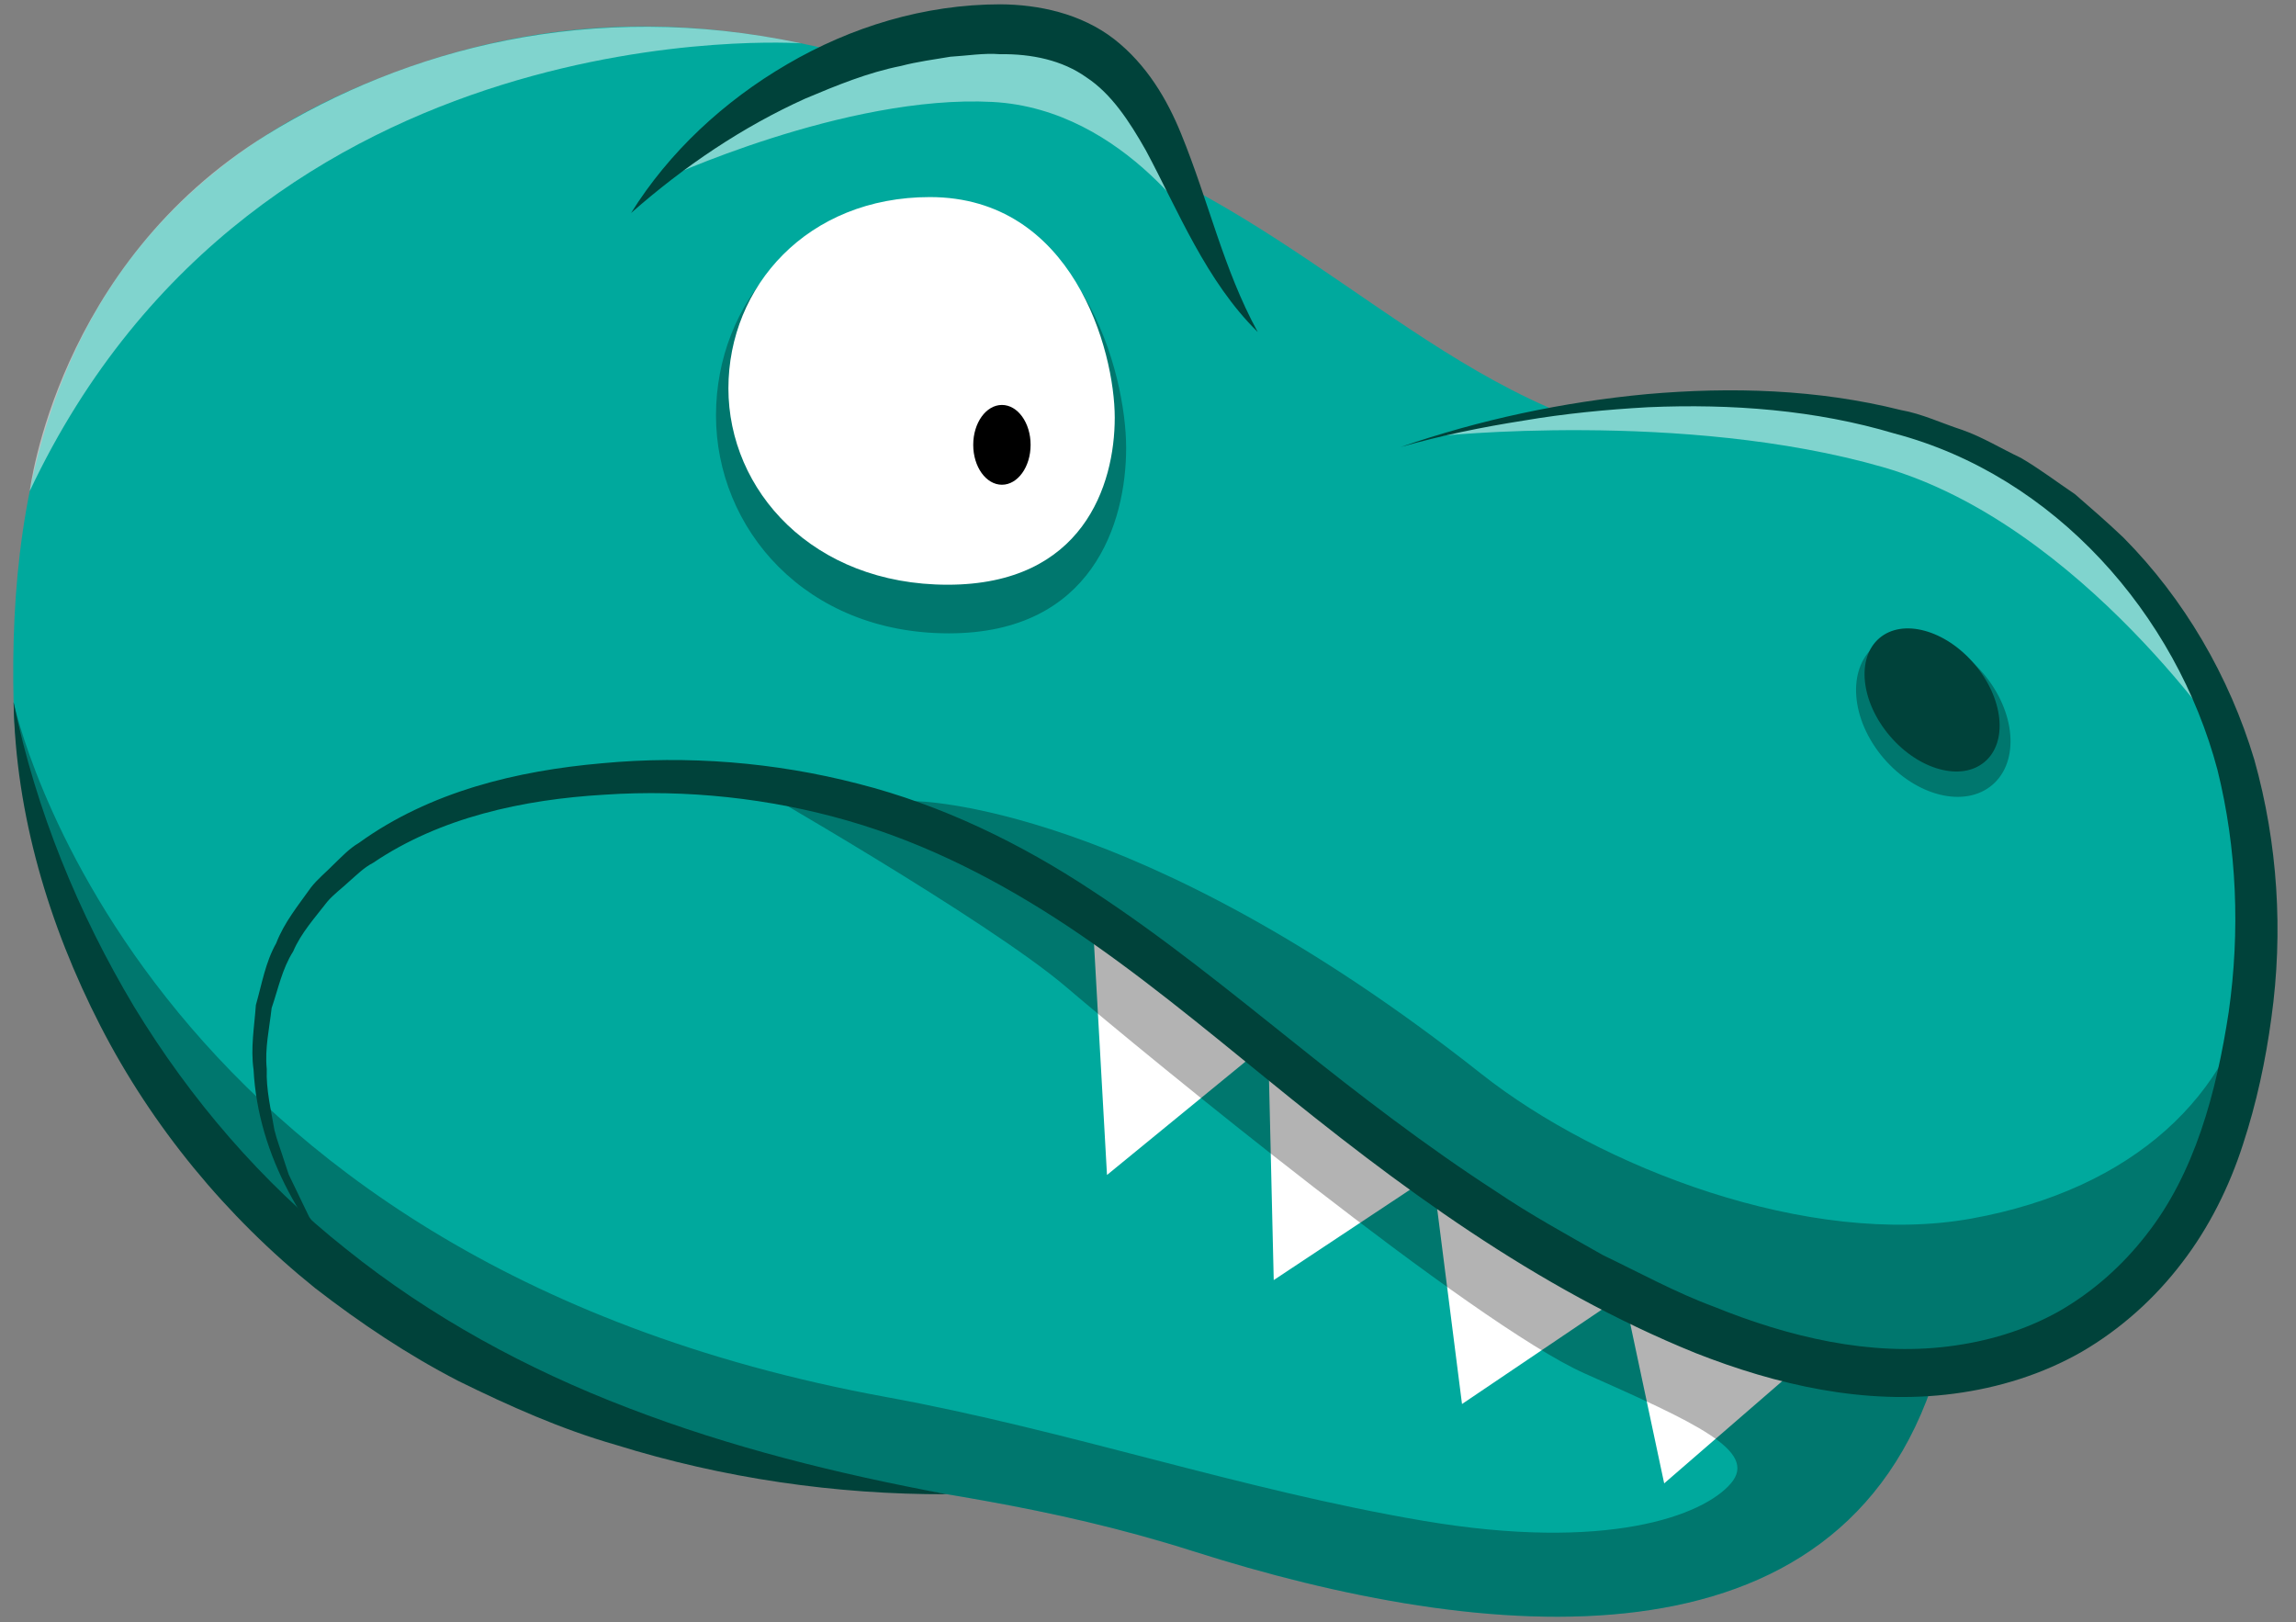 <?xml version="1.0" encoding="UTF-8" standalone="no"?>
<!DOCTYPE svg PUBLIC "-//W3C//DTD SVG 1.1//EN" "http://www.w3.org/Graphics/SVG/1.1/DTD/svg11.dtd">
<svg width="100%" height="100%" viewBox="0 0 92 65" version="1.1" xmlns="http://www.w3.org/2000/svg" xmlns:xlink="http://www.w3.org/1999/xlink" xml:space="preserve" xmlns:serif="http://www.serif.com/" style="fill-rule:evenodd;clip-rule:evenodd;stroke-linejoin:round;stroke-miterlimit:2;">
    <rect x="0" y="0" width="92" height="65" fill="#808080" stroke="none"/>
    <g transform="matrix(1,0,0,1,-242,-30)">
        <g id="Carnivore-Head" serif:id="Carnivore Head">
            <g transform="matrix(1,0,0,1,310.217,77.588)">
                <path d="M0,-29.622C-9.116,-30.487 -14.377,-37.569 -23.065,-41.277C-31.753,-44.985 -41.607,-49.33 -53.792,-44.138C-65.977,-38.946 -67.884,-28.245 -67.672,-19.45C-67.46,-10.656 -60.149,0.681 -50.508,6.509C-40.866,12.336 -32.071,10.853 -20.417,14.561C-8.761,18.27 5.542,19.708 9.357,7.44C13.171,-4.829 9.116,-28.756 0,-29.622" style="fill:rgb(0,169,157);fill-rule:nonzero;"/>
            </g>
            <g transform="matrix(1,0,0,1,298.118,82.716)">
                <path d="M0,-34.803C0,-34.803 16.847,-40.525 26.701,-32.419C36.555,-24.314 34.792,-11.917 32.582,-6.196C30.292,-0.271 23.413,5.722 10.808,0.003C-6.357,-7.785 -11.92,-21.612 -29.72,-21.612C-47.521,-21.612 -48.951,-8.261 -41.481,-0.95" style="fill:rgb(0,169,157);fill-rule:nonzero;"/>
            </g>
            <g opacity="0.5">
                <g transform="matrix(1,0,0,1,243.194,29.945)">
                    <path d="M0,19.727C0,19.727 1.076,10.656 9.486,5.463C15.044,2.032 22.488,0 30.91,1.791C30.91,1.791 9.184,0.262 0,19.727" style="fill:white;fill-rule:nonzero;"/>
                </g>
            </g>
            <g transform="matrix(1,0,0,1,285.801,77.078)">
                <path d="M0,-9.894L0.556,0L6.599,-4.947L0,-9.894Z" style="fill:white;fill-rule:nonzero;"/>
            </g>
            <g transform="matrix(1,0,0,1,292.834,81.289)">
                <path d="M0,-8.662L0.204,0L6.198,-3.974L0,-8.662Z" style="fill:white;fill-rule:nonzero;"/>
            </g>
            <g transform="matrix(1,0,0,1,299.511,86.255)">
                <path d="M0,-8.423L1.071,0L7.309,-4.212L0,-8.423Z" style="fill:white;fill-rule:nonzero;"/>
            </g>
            <g transform="matrix(1,0,0,1,307.213,89.434)">
                <path d="M0,-6.914L1.47,0L6.794,-4.61L0,-6.914Z" style="fill:white;fill-rule:nonzero;"/>
            </g>
            <g transform="matrix(1,0,0,1,267.286,35.557)">
                <path d="M0,2.978C0,2.978 5.408,-3.971 14.152,-4.393C21.933,-4.768 21.138,2.501 25.111,7.746" style="fill:rgb(0,169,157);fill-rule:nonzero;"/>
            </g>
            <g opacity="0.5">
                <g transform="matrix(-0.11,0.994,0.994,0.11,278.418,23.942)">
                    <path d="M14.294,-8.42C14.294,-8.42 6.831,-2.708 6.719,5.746C6.719,5.746 6.553,9.811 14.294,13.549C14.294,13.549 9.399,9.823 9.712,4.44C10.055,-1.453 14.294,-8.42 14.294,-8.42" style="fill:white;fill-rule:nonzero;"/>
                </g>
            </g>
            <g opacity="0.5">
                <g transform="matrix(-0.367,0.93,0.93,0.367,325.762,39.183)">
                    <path d="M17.359,-21.376C17.359,-21.376 10.507,-12.208 9.912,-3.484C9.316,5.238 14.657,10.666 17.359,12.924C17.359,12.924 11.126,4.048 11.922,-4.237C12.719,-12.523 17.359,-21.376 17.359,-21.376" style="fill:white;fill-rule:nonzero;"/>
                </g>
            </g>
            <g opacity="0.3">
                <g transform="matrix(0.649,0.761,0.761,-0.649,316.878,58.26)">
                    <path d="M1.994,-0.92C-0.02,-0.92 -1.652,0.253 -1.652,1.702C-1.652,3.149 -0.02,4.322 1.994,4.322C4.007,4.322 5.639,3.149 5.64,1.701C5.64,0.254 4.008,-0.919 1.994,-0.92" style="fill-rule:nonzero;"/>
                </g>
            </g>
            <g transform="matrix(0.649,0.761,0.761,-0.649,317.222,57.695)">
                <path d="M1.691,-0.78C-0.107,-0.78 -1.563,0.216 -1.563,1.444C-1.563,2.672 -0.106,3.667 1.691,3.667C3.489,3.667 4.946,2.671 4.945,1.443C4.946,0.215 3.489,-0.78 1.691,-0.78" style="fill:rgb(0,66,58);fill-rule:nonzero;"/>
            </g>
            <g opacity="0.3">
                <g transform="matrix(1,0,0,1,278.642,86.022)">
                    <path d="M0,-23.922C0,-23.922 8.89,-23.922 22.713,-12.996C27.465,-9.24 35.844,-6.019 42.361,-7.199C48.879,-8.38 52.816,-12.186 53.701,-17.021C53.701,-17.021 52.547,0 39.677,-0.995C26.808,-1.99 13.758,-13.892 13.758,-13.892L0,-23.922Z" style="fill-rule:nonzero;"/>
                </g>
            </g>
            <g transform="matrix(1,0,0,1,267.286,34.941)">
                <path d="M0,3.594C1.522,1.155 3.715,-0.887 6.259,-2.369C8.807,-3.859 11.744,-4.766 14.797,-4.768C16.322,-4.759 18.025,-4.406 19.358,-3.374C20.675,-2.342 21.488,-0.94 22.039,0.414C23.154,3.141 23.728,5.831 25.111,8.362C23.042,6.327 21.918,3.49 20.633,1.093C19.962,-0.094 19.238,-1.192 18.244,-1.843C17.284,-2.526 16.064,-2.788 14.774,-2.77C14.142,-2.822 13.458,-2.707 12.795,-2.668C12.136,-2.556 11.468,-2.471 10.818,-2.299C9.494,-2.037 8.234,-1.519 6.976,-0.989C4.481,0.139 2.144,1.705 0,3.594" style="fill:rgb(0,66,58);fill-rule:nonzero;"/>
            </g>
            <g opacity="0.3">
                <g transform="matrix(1,0,0,1,277.519,69.457)">
                    <path d="M0,16.52C7.344,17.862 14.165,20.23 21.514,21.477C28.862,22.722 32.724,21.28 33.838,19.977C34.953,18.674 32.396,17.541 27.974,15.571C23.552,13.6 10.361,2.787 7.213,0.098C4.066,-2.591 -5.698,-8.171 -5.698,-8.171L1.882,-6.249C7.896,-3.676 19.753,6.527 26.489,10.709C33.226,14.893 42.056,15.571 42.056,15.571C38.241,27.839 23.937,26.4 12.282,22.692C0.627,18.983 -8.167,20.467 -17.809,14.64C-27.451,8.812 -34.762,-2.525 -34.974,-11.319C-34.974,-11.319 -30.297,10.984 0,16.52" style="fill-rule:nonzero;"/>
                </g>
            </g>
            <g transform="matrix(1,0,0,1,298.118,83.896)">
                <path d="M0,-35.983C3.185,-37.082 6.514,-37.791 9.888,-38.106C13.259,-38.4 16.709,-38.304 20.052,-37.466C20.902,-37.316 21.69,-36.935 22.511,-36.67C23.327,-36.383 24.072,-35.921 24.856,-35.551C25.606,-35.115 26.301,-34.581 27.025,-34.096C27.678,-33.529 28.332,-32.961 28.959,-32.365C31.404,-29.9 33.21,-26.796 34.212,-23.455C35.155,-20.096 35.375,-16.553 34.896,-13.117C34.665,-11.398 34.3,-9.697 33.755,-8.037C33.221,-6.377 32.408,-4.723 31.317,-3.306C30.231,-1.878 28.864,-0.646 27.296,0.267C25.719,1.17 23.956,1.711 22.179,1.944C18.59,2.417 15.048,1.585 11.833,0.321C5.411,-2.277 -0.148,-6.416 -5.366,-10.673C-7.981,-12.798 -10.559,-14.936 -13.311,-16.769C-16.06,-18.595 -18.995,-20.105 -22.141,-21.011C-25.277,-21.915 -28.606,-22.275 -31.898,-22.055C-35.167,-21.864 -38.48,-21.143 -41.171,-19.323C-41.536,-19.134 -41.819,-18.846 -42.122,-18.582C-42.414,-18.306 -42.75,-18.068 -43.009,-17.761C-43.498,-17.124 -44.052,-16.523 -44.372,-15.773C-44.812,-15.082 -44.97,-14.275 -45.234,-13.505C-45.323,-12.697 -45.513,-11.889 -45.429,-11.065C-45.46,-10.237 -45.26,-9.432 -45.121,-8.616C-45.023,-8.214 -44.869,-7.827 -44.746,-7.431L-44.55,-6.839L-44.279,-6.277L-43.735,-5.15L-43.052,-4.098C-42.936,-3.923 -42.827,-3.743 -42.705,-3.573L-42.298,-3.093L-41.481,-2.13C-43.889,-4.439 -45.777,-7.563 -45.958,-11.04C-46.082,-11.901 -45.927,-12.762 -45.865,-13.629C-45.626,-14.462 -45.485,-15.338 -45.05,-16.106C-44.733,-16.933 -44.173,-17.613 -43.663,-18.331C-43.395,-18.678 -43.048,-18.952 -42.742,-19.267C-42.425,-19.57 -42.123,-19.897 -41.745,-20.118C-38.885,-22.187 -35.388,-23.018 -31.988,-23.315C-28.568,-23.636 -25.086,-23.361 -21.734,-22.495C-18.375,-21.642 -15.215,-20.102 -12.358,-18.212C-9.486,-16.334 -6.852,-14.186 -4.224,-12.091C-1.602,-9.989 1.045,-7.96 3.831,-6.156C5.206,-5.225 6.66,-4.434 8.096,-3.615C9.581,-2.902 11.048,-2.097 12.57,-1.536C15.575,-0.318 18.81,0.444 21.942,0.052C23.497,-0.139 25.013,-0.589 26.374,-1.35C27.725,-2.122 28.916,-3.173 29.878,-4.414C31.826,-6.879 32.695,-10.135 33.186,-13.35C33.644,-16.582 33.518,-19.892 32.736,-23.046C31.084,-29.285 26.212,-34.835 19.791,-36.527C16.63,-37.472 13.261,-37.724 9.924,-37.58C8.255,-37.487 6.583,-37.325 4.929,-37.043C3.271,-36.783 1.62,-36.445 0,-35.983" style="fill:rgb(0,66,58);fill-rule:nonzero;"/>
            </g>
            <g opacity="0.3">
                <g transform="matrix(-0.999,0.044,0.044,0.999,278.934,55.383)">
                    <path d="M-1.084,-17.215C4.119,-17.444 7.652,-13.627 7.852,-9.094C8.052,-4.562 4.66,-0.212 -1.084,0.041C-6.828,0.293 -8.377,-4.066 -8.51,-7.068C-8.642,-10.071 -7.153,-16.948 -1.084,-17.215" style="fill-rule:nonzero;"/>
                </g>
            </g>
            <g transform="matrix(-0.999,0.046,0.046,0.999,278.953,53.435)">
                <path d="M-1.021,-15.507C3.878,-15.732 7.207,-12.306 7.395,-8.223C7.583,-4.14 4.388,-0.209 -1.021,0.04C-6.43,0.289 -7.89,-3.632 -8.014,-6.337C-8.139,-9.042 -6.737,-15.243 -1.021,-15.507" style="fill:white;fill-rule:nonzero;"/>
            </g>
            <g transform="matrix(0,-1,-1,0,282.147,46.674)">
                <path d="M-1.15,-1.149C-2.032,-1.149 -2.748,-0.634 -2.748,0C-2.748,0.635 -2.032,1.15 -1.15,1.15C-0.267,1.15 0.449,0.635 0.449,0C0.449,-0.634 -0.267,-1.149 -1.15,-1.149" style="fill-rule:nonzero;"/>
            </g>
            <g transform="matrix(1,0,0,1,242.545,89.883)">
                <path d="M0,-31.745C0.906,-27.382 2.601,-23.273 4.831,-19.543C7.09,-15.83 9.944,-12.507 13.335,-9.828C16.704,-7.123 20.554,-5.026 24.634,-3.468C28.716,-1.896 33.013,-0.829 37.4,-0.013C32.936,0 28.442,-0.649 24.122,-1.994C21.944,-2.617 19.862,-3.548 17.822,-4.551C15.797,-5.596 13.892,-6.87 12.086,-8.268C8.522,-11.132 5.55,-14.74 3.474,-18.786C1.405,-22.819 0.083,-27.266 0,-31.745" style="fill:rgb(0,66,58);fill-rule:nonzero;"/>
            </g>
        </g>
    </g>
</svg>
